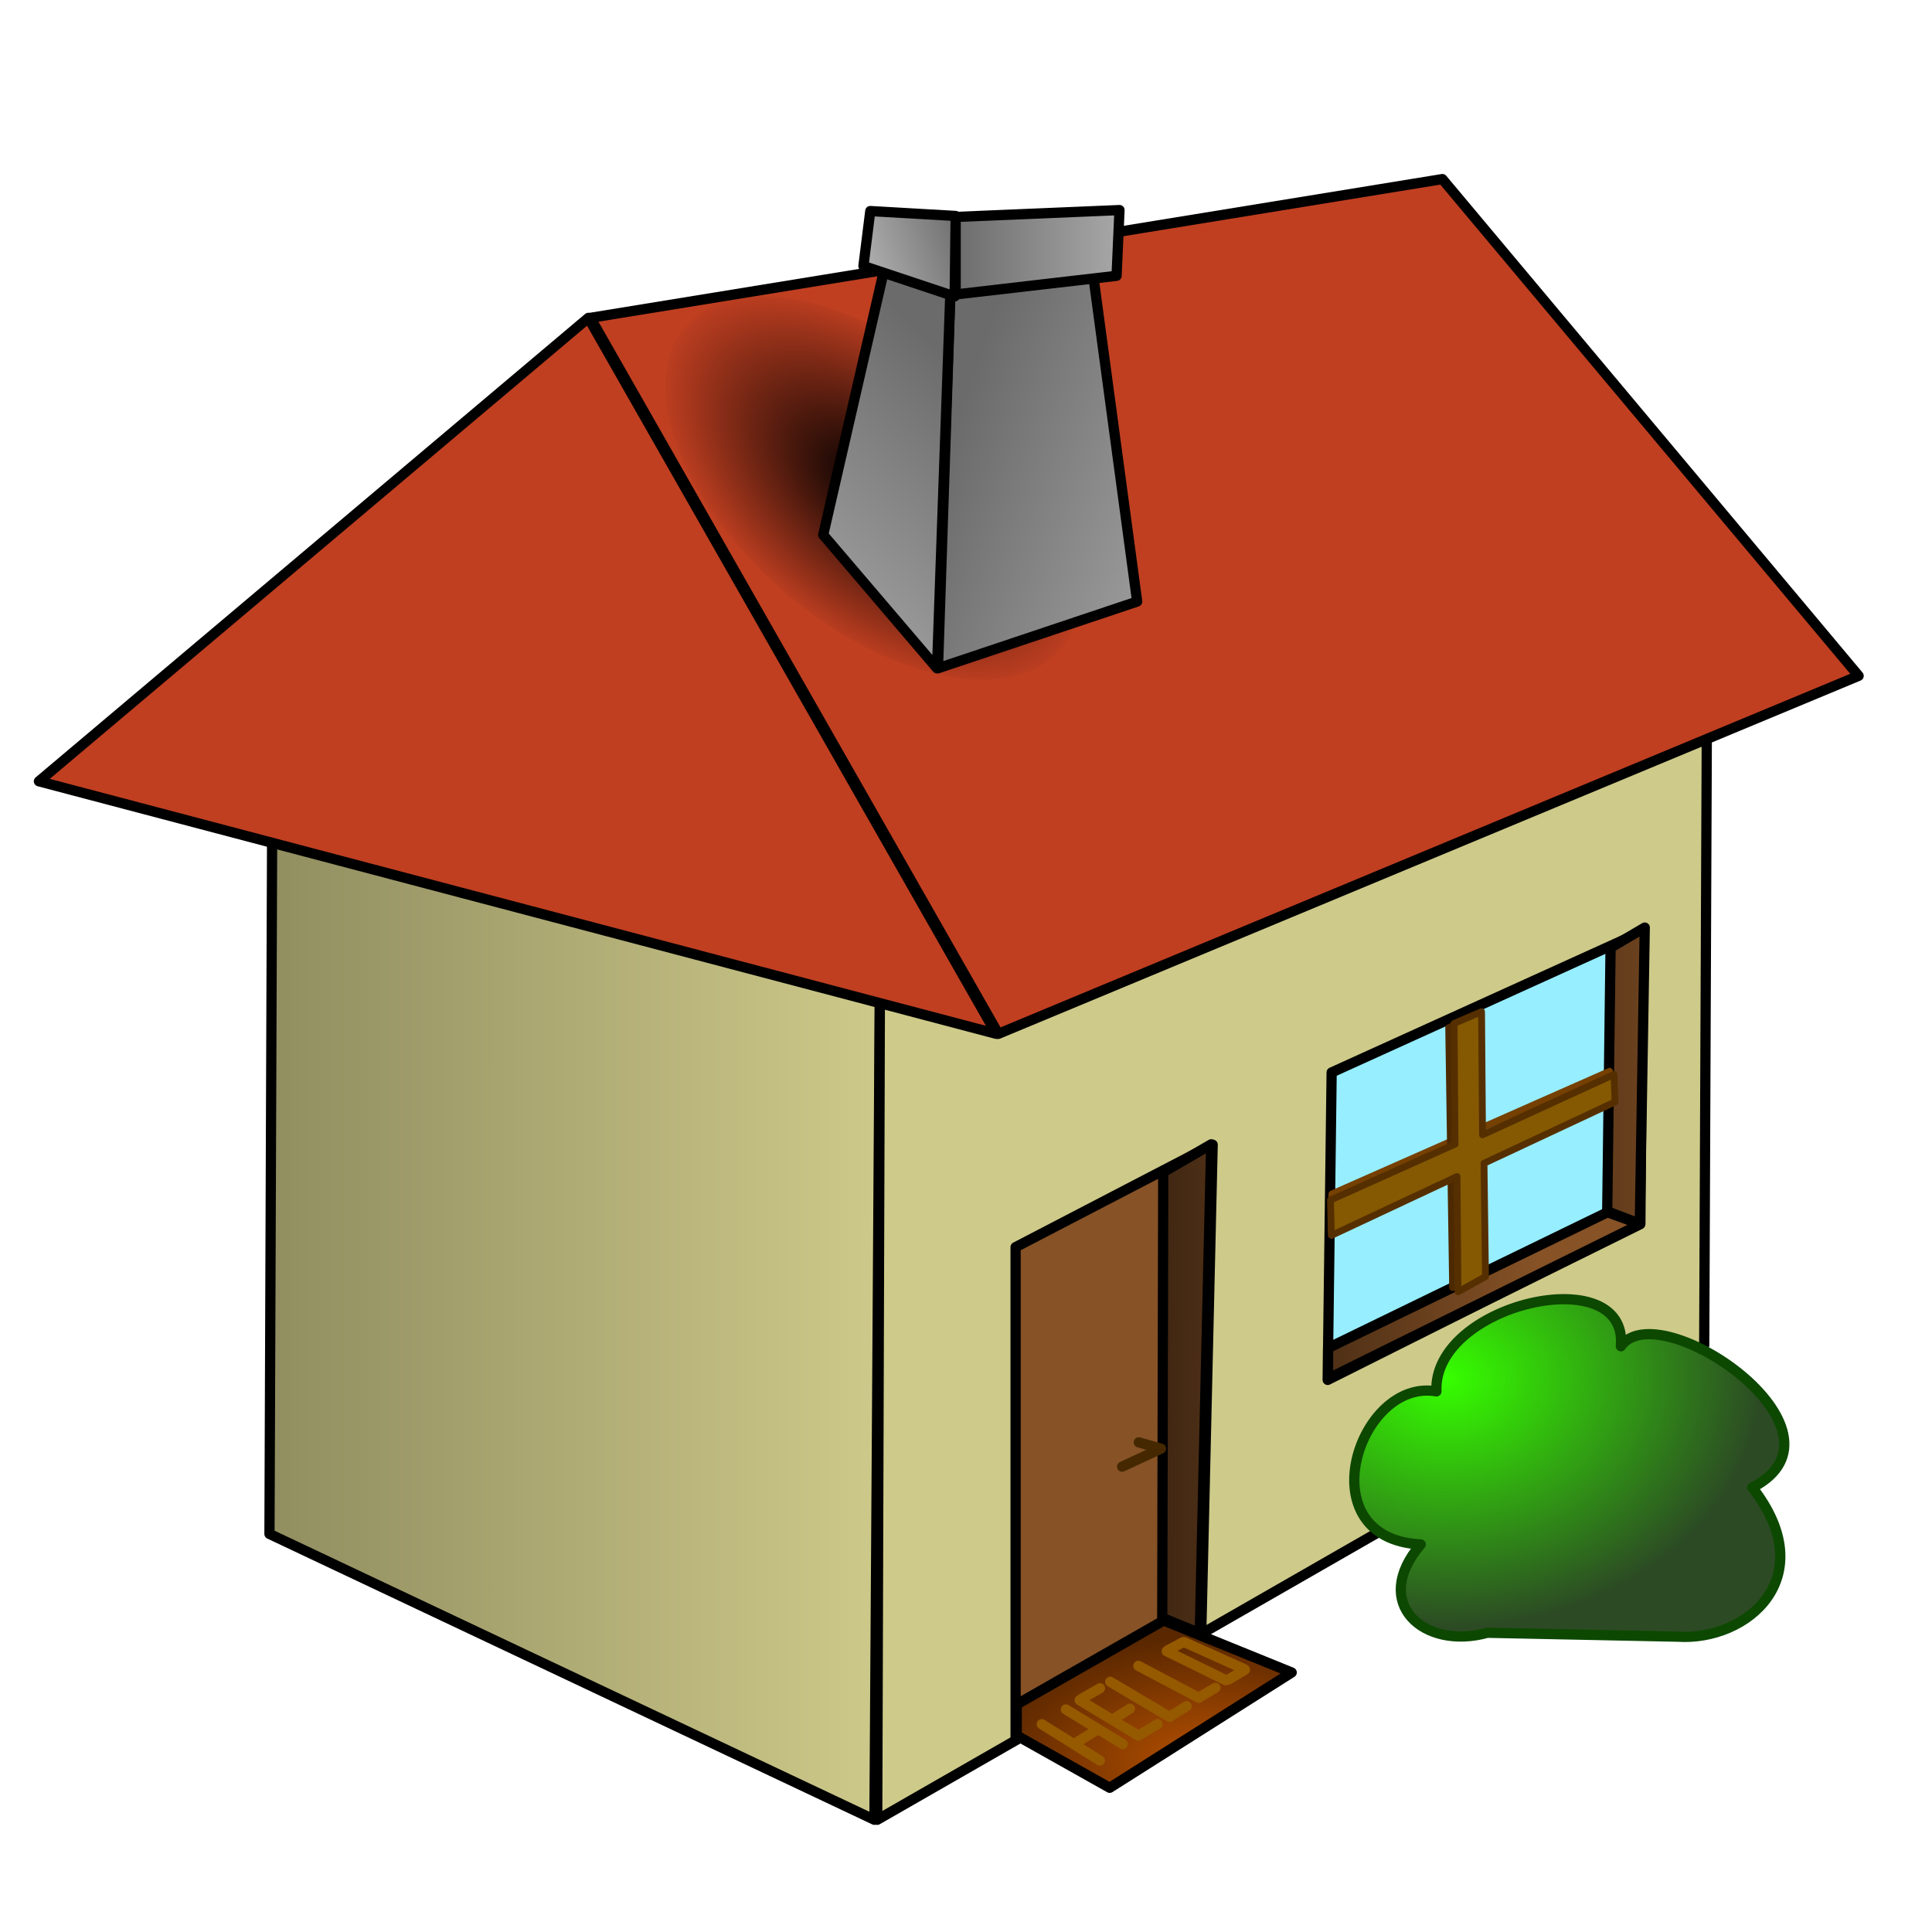 <?xml version="1.0" encoding="UTF-8" standalone="no"?>
<!DOCTYPE svg PUBLIC "-//W3C//DTD SVG 20010904//EN"
"http://www.w3.org/TR/2001/REC-SVG-20010904/DTD/svg10.dtd">
<!-- Created with Inkscape (http://www.inkscape.org/) -->
<svg
   width="708.661"
   height="708.661"
   id="svg17322"
   sodipodi:version="0.32"
   inkscape:version="0.40"
   sodipodi:docbase="/home/egore/workspace/lincity-images"
   sodipodi:docname="house.svg"
   version="1.0"
   x="0"
   y="0"
   inkscape:export-filename="/home/egore/workspace/lincity-images/house.png"
   inkscape:export-xdpi="4.0599999"
   inkscape:export-ydpi="4.0599999"
   xmlns="http://www.w3.org/2000/svg"
   xmlns:cc="http://web.resource.org/cc/"
   xmlns:inkscape="http://www.inkscape.org/namespaces/inkscape"
   xmlns:sodipodi="http://sodipodi.sourceforge.net/DTD/sodipodi-0.dtd"
   xmlns:rdf="http://www.w3.org/1999/02/22-rdf-syntax-ns#"
   xmlns:dc="http://purl.org/dc/elements/1.1/"
   xmlns:xlink="http://www.w3.org/1999/xlink">
  <defs
     id="defs3">
    <linearGradient
       id="linearGradient7440">
      <stop
         style="stop-color:#865226;stop-opacity:1;"
         offset="0"
         id="stop7441" />
      <stop
         style="stop-color:#321e0e;stop-opacity:1;"
         offset="1"
         id="stop7442" />
    </linearGradient>
    <linearGradient
       id="linearGradient6189">
      <stop
         style="stop-color:#b65000;stop-opacity:1;"
         offset="0"
         id="stop6190" />
      <stop
         style="stop-color:#592700;stop-opacity:1;"
         offset="1"
         id="stop6191" />
    </linearGradient>
    <linearGradient
       id="linearGradient4934">
      <stop
         style="stop-color:#908d60;stop-opacity:1;"
         offset="0"
         id="stop4935" />
      <stop
         style="stop-color:#ceca8a;stop-opacity:1;"
         offset="1"
         id="stop4936" />
    </linearGradient>
    <linearGradient
       id="linearGradient4304">
      <stop
         style="stop-color:#000000;stop-opacity:1;"
         offset="0"
         id="stop4305" />
      <stop
         style="stop-color:#000000;stop-opacity:0;"
         offset="1"
         id="stop4306" />
    </linearGradient>
    <linearGradient
       id="linearGradient22947">
      <stop
         style="stop-color:#6b6b6b;stop-opacity:1;"
         offset="0"
         id="stop22948" />
      <stop
         style="stop-color:#a9a9a9;stop-opacity:1;"
         offset="1"
         id="stop22949" />
    </linearGradient>
    <linearGradient
       id="linearGradient22940">
      <stop
         style="stop-color:#36ff00;stop-opacity:1;"
         offset="0"
         id="stop22941" />
      <stop
         style="stop-color:#2c4a24;stop-opacity:1;"
         offset="1"
         id="stop22942" />
    </linearGradient>
    <radialGradient
       xlink:href="#linearGradient22940"
       id="radialGradient22950"
       gradientTransform="matrix(1.125,0,0,0.889,50.385,-181.386)"
       cx="426.779"
       cy="772.766"
       fx="426.779"
       fy="772.766"
       r="103.002"
       gradientUnits="userSpaceOnUse" />
    <linearGradient
       xlink:href="#linearGradient22947"
       id="linearGradient3672"
       gradientTransform="matrix(1.356,0,0,0.737,-4.319,-38.868)"
       x1="265.514"
       y1="168.886"
       x2="237.811"
       y2="174.291"
       gradientUnits="userSpaceOnUse" />
    <linearGradient
       xlink:href="#linearGradient22947"
       id="linearGradient3673"
       gradientTransform="matrix(1.356,0,0,0.737,-4.319,-38.868)"
       x1="251.933"
       y1="216.741"
       x2="156.366"
       y2="272.717"
       gradientUnits="userSpaceOnUse" />
    <linearGradient
       xlink:href="#linearGradient22947"
       id="linearGradient3674"
       gradientTransform="matrix(1.356,0,0,0.737,-4.319,-38.868)"
       x1="259.482"
       y1="273.381"
       x2="346.034"
       y2="290.16"
       gradientUnits="userSpaceOnUse" />
    <linearGradient
       xlink:href="#linearGradient22947"
       id="linearGradient3681"
       gradientTransform="matrix(1.356,0,0,0.737,-4.319,-38.868)"
       x1="260.214"
       y1="178.242"
       x2="307.285"
       y2="178.242"
       gradientUnits="userSpaceOnUse" />
    <radialGradient
       xlink:href="#linearGradient4304"
       id="radialGradient4308"
       gradientTransform="scale(1.35,0.741)"
       cx="109.856"
       cy="116.148"
       fx="109.856"
       fy="116.148"
       r="63.25"
       gradientUnits="userSpaceOnUse" />
    <linearGradient
       xlink:href="#linearGradient4934"
       id="linearGradient4937"
       gradientTransform="matrix(0.778,0,0,1.286,-10.077,-48.945)"
       x1="137.612"
       y1="412.395"
       x2="430.33"
       y2="412.395"
       gradientUnits="userSpaceOnUse" />
    <radialGradient
       xlink:href="#linearGradient6189"
       id="radialGradient6192"
       gradientTransform="matrix(1.333,0,0,0.75,-4.859,-46.246)"
       cx="335.669"
       cy="923.577"
       fx="335.669"
       fy="923.577"
       r="61.949"
       gradientUnits="userSpaceOnUse" />
    <linearGradient
       xlink:href="#linearGradient7440"
       id="linearGradient7439"
       gradientTransform="matrix(0.344,0,0,2.905,-10.077,-48.945)"
       x1="1549.713"
       y1="196.03"
       x2="1211.006"
       y2="192.688"
       gradientUnits="userSpaceOnUse" />
    <linearGradient
       xlink:href="#linearGradient7440"
       id="linearGradient1131"
       gradientUnits="userSpaceOnUse"
       gradientTransform="matrix(0.344,0,0,2.905,106.348,-130.029)"
       x1="1549.713"
       y1="196.03"
       x2="1211.006"
       y2="192.688" />
    <linearGradient
       xlink:href="#linearGradient7440"
       id="linearGradient1133"
       gradientUnits="userSpaceOnUse"
       gradientTransform="matrix(0.344,0,0,2.905,30.951,-63.269)"
       x1="1549.713"
       y1="196.03"
       x2="1211.006"
       y2="192.688" />
  </defs>
  <sodipodi:namedview
     id="base"
     pagecolor="#ffffff"
     bordercolor="#666666"
     borderopacity="1.0"
     inkscape:pageopacity="0.0"
     inkscape:pageshadow="2"
     inkscape:zoom="0.86831672"
     inkscape:cx="332.30711"
     inkscape:cy="194.07470"
     inkscape:current-layer="layer1"
     inkscape:window-width="1269"
     inkscape:window-height="994"
     inkscape:window-x="1"
     inkscape:window-y="5"
     showguides="true"
     inkscape:guide-bbox="true" />
  <g
     inkscape:label="Layer 1"
     inkscape:groupmode="layer"
     id="layer1">
    <path
       style="fill:url(#linearGradient4937);fill-opacity:1;fill-rule:evenodd;stroke:#000000;stroke-width:3.75;stroke-linecap:round;stroke-linejoin:round;stroke-miterlimit:4;stroke-opacity:1"
       d="M 98.841,562.654 L 320.749,667.501 L 322.785,352.961 L 99.859,294.939 L 98.841,562.654 z "
       id="path17332"
       sodipodi:nodetypes="ccccc"
       inkscape:export-filename="/home/egore/workspace/house.png"
       inkscape:export-xdpi="8.5907001"
       inkscape:export-ydpi="8.5907001" />
    <path
       style="fill:#ceca8a;fill-opacity:1;fill-rule:evenodd;stroke:#000000;stroke-width:3.75;stroke-linecap:round;stroke-linejoin:round;stroke-miterlimit:4;stroke-opacity:1"
       d="M 321.767,667.501 L 625.11,493.435 L 626.128,253.204 L 322.785,350.925 L 321.767,667.501 z "
       id="path17337"
       sodipodi:nodetypes="ccccc"
       inkscape:export-filename="/home/egore/workspace/house.png"
       inkscape:export-xdpi="8.5907001"
       inkscape:export-ydpi="8.5907001" />
    <path
       style="fill:#865226;fill-opacity:1;fill-rule:evenodd;stroke:#000000;stroke-width:3.75;stroke-linecap:round;stroke-linejoin:round;stroke-miterlimit:4;stroke-opacity:1"
       d="M 372.523,637.827 L 372.523,457.454 L 444.81,419.877 L 440.619,599.176 L 372.523,637.827 z "
       id="path17338"
       inkscape:export-filename="/home/egore/workspace/house.png"
       inkscape:export-xdpi="8.5907001"
       inkscape:export-ydpi="8.5907001"
       sodipodi:nodetypes="ccccc" />
    <path
       style="fill:#97eeff;fill-opacity:1;fill-rule:evenodd;stroke:#000000;stroke-width:3.75;stroke-linecap:butt;stroke-linejoin:round;stroke-miterlimit:4;stroke-opacity:1"
       d="M 488.45,393.37 L 487,506.155 L 601.697,448.646 L 602.464,341.641 L 488.45,393.37 z "
       id="path17339"
       sodipodi:nodetypes="ccccc"
       inkscape:export-filename="/home/egore/workspace/house.png"
       inkscape:export-xdpi="8.5907001"
       inkscape:export-ydpi="8.5907001" />
    <path
       style="fill:url(#radialGradient22950);fill-opacity:1;fill-rule:evenodd;stroke:#0c4800;stroke-width:3.75;stroke-linecap:round;stroke-linejoin:round;stroke-miterlimit:4;stroke-opacity:1"
       d="M 521.123,566.508 C 502.649,588.102 522.323,605.377 545.596,598.899 C 568.869,599.378 592.142,599.858 615.415,600.338 C 640.847,602.018 668.439,578.505 642.767,545.635 C 682.835,525.001 608.457,474.136 594.541,493.81 C 597.42,461.9 525.442,478.215 526.881,510.365 C 498.33,505.327 479.136,564.349 521.123,566.508 z "
       id="path22314"
       sodipodi:nodetypes="ccccccc"
       inkscape:export-filename="/home/egore/workspace/house.png"
       inkscape:export-xdpi="8.5907001"
       inkscape:export-ydpi="8.5907001" />
    <path
       style="fill:#c03f21;fill-opacity:1;fill-rule:evenodd;stroke:#000000;stroke-width:3.75;stroke-linecap:round;stroke-linejoin:round;stroke-miterlimit:4;stroke-opacity:1"
       d="M 366.189,379.213 L 681.746,247.9 L 529.057,65.691 L 216.554,116.587 L 366.189,379.213 z "
       id="path3033"
       sodipodi:nodetypes="ccccc" />
    <path
       sodipodi:type="arc"
       style="fill:url(#radialGradient4308);fill-opacity:1;fill-rule:nonzero;stroke:none;stroke-width:3.75;stroke-linecap:round;stroke-linejoin:round;stroke-miterlimit:4;stroke-opacity:1"
       id="path3682"
       sodipodi:cx="148.27539"
       sodipodi:cy="86.052910"
       sodipodi:rx="83.494881"
       sodipodi:ry="44.986465"
       d="M 231.77 86.053 A 83.495 44.986 0 1 1  64.781,86.053 A 83.495 44.986 0 1 1  231.77 86.053 z"
       transform="matrix(0.897,0.568,-0.308,1.15,213.643,-4.161)" />
    <g
       id="g3035"
       transform="translate(-25.415,-70.536)"
       inkscape:export-filename="/home/egore/workspace/house.png"
       inkscape:export-xdpi="8.5907001"
       inkscape:export-ydpi="8.5907001"
       style="fill:#c03f21;fill-opacity:1">
      <path
         style="fill-rule:evenodd;stroke:#000000;stroke-width:3.75;stroke-linecap:round;stroke-linejoin:round;stroke-miterlimit:4;stroke-opacity:1"
         d="M 39.699,357.118 L 390.884,449.749 L 241.249,187.124 L 39.699,357.118 z "
         id="path3036"
         sodipodi:nodetypes="cccc" />
    </g>
    <path
       style="fill:url(#linearGradient3674);fill-opacity:1;fill-rule:evenodd;stroke:#000000;stroke-width:3.75;stroke-linecap:round;stroke-linejoin:round;stroke-miterlimit:4;stroke-opacity:1"
       d="M 344.056,245.125 L 417.115,220.652 L 400.919,100.449 L 348.735,103.688 L 344.056,245.125 z "
       id="path3043"
       sodipodi:nodetypes="ccccc" />
    <path
       style="fill:url(#linearGradient3673);fill-opacity:1;fill-rule:evenodd;stroke:#000000;stroke-width:3.75;stroke-linecap:round;stroke-linejoin:round;stroke-miterlimit:4;stroke-opacity:1"
       d="M 301.949,196.18 L 343.697,245.125 L 348.735,103.328 L 324.622,97.569 L 301.949,196.18 z "
       id="path3044" />
    <path
       style="fill:url(#linearGradient3672);fill-opacity:1;fill-rule:evenodd;stroke:#000000;stroke-width:3.75;stroke-linecap:round;stroke-linejoin:round;stroke-miterlimit:4;stroke-opacity:1"
       d="M 319.224,77.416 L 316.705,97.569 L 350.175,108.726 L 350.535,79.215 L 319.224,77.416 z "
       id="path3045" />
    <path
       style="fill:url(#linearGradient3681);fill-opacity:1;fill-rule:evenodd;stroke:#000000;stroke-width:3.75;stroke-linecap:round;stroke-linejoin:round;stroke-miterlimit:4;stroke-opacity:1"
       d="M 350.535,79.575 L 410.636,77.056 L 409.557,101.168 L 350.535,108.006 L 350.535,79.575 z "
       id="path3046" />
    <path
       style="fill:url(#radialGradient6192);fill-opacity:1;fill-rule:evenodd;stroke:#000000;stroke-width:3.75;stroke-linecap:round;stroke-linejoin:round;stroke-miterlimit:4;stroke-opacity:1"
       d="M 426.832,594.4 L 473.797,613.474 L 407.038,655.761 L 372.938,636.597 L 372.938,625.171 L 426.832,594.4 z "
       id="path5563"
       sodipodi:nodetypes="cccccc" />
    <path
       style="fill:url(#linearGradient7439);fill-opacity:1;fill-rule:evenodd;stroke:#000000;stroke-width:3.75;stroke-linecap:round;stroke-linejoin:round;stroke-miterlimit:4;stroke-opacity:1"
       d="M 426.317,593.428 L 426.677,429.97 L 444.261,419.744 L 440.07,599.044 L 426.317,593.428 z "
       id="path6814"
       inkscape:export-filename="/home/egore/workspace/house.png"
       inkscape:export-xdpi="8.5907001"
       inkscape:export-ydpi="8.5907001"
       sodipodi:nodetypes="ccccc" />
    <path
       style="fill:none;fill-opacity:0.75;fill-rule:evenodd;stroke:#955900;stroke-width:3.75;stroke-linecap:round;stroke-linejoin:round;stroke-miterlimit:4;stroke-opacity:1"
       d="M 403.433,645.761 L 382.137,632.44"
       id="path7445"
       sodipodi:nodetypes="cc" />
    <path
       style="fill:none;fill-opacity:0.75;fill-rule:evenodd;stroke:#955900;stroke-width:3.75;stroke-linecap:round;stroke-linejoin:round;stroke-miterlimit:4;stroke-opacity:1"
       d="M 390.959,627.022 L 411.837,639.728"
       id="path7446"
       sodipodi:nodetypes="cc" />
    <path
       style="fill:none;fill-opacity:0.75;fill-rule:evenodd;stroke:#955900;stroke-width:3.75;stroke-linecap:round;stroke-linejoin:round;stroke-miterlimit:4;stroke-opacity:1"
       d="M 402.627,634.383 L 394.263,639.531"
       id="path8078"
       sodipodi:nodetypes="cc" />
    <path
       style="fill:none;fill-opacity:0.75;fill-rule:evenodd;stroke:#955900;stroke-width:3.75;stroke-linecap:round;stroke-linejoin:round;stroke-miterlimit:4;stroke-opacity:1"
       d="M 417.505,636.599 L 396.03,623.639"
       id="path8079"
       sodipodi:nodetypes="cc" />
    <path
       style="fill:none;fill-opacity:0.75;fill-rule:evenodd;stroke:#955900;stroke-width:3.75;stroke-linecap:round;stroke-linejoin:round;stroke-miterlimit:4;stroke-opacity:1"
       d="M 414.45,626.751 L 408.156,630.73"
       id="path8080"
       sodipodi:nodetypes="cc" />
    <path
       style="fill:none;fill-opacity:0.75;fill-rule:evenodd;stroke:#955900;stroke-width:3.75;stroke-linecap:round;stroke-linejoin:round;stroke-miterlimit:4;stroke-opacity:1"
       d="M 424.625,632.404 L 417.701,636.562"
       id="path8081"
       sodipodi:nodetypes="cc" />
    <path
       style="fill:none;fill-opacity:0.75;fill-rule:evenodd;stroke:#955900;stroke-width:3.75;stroke-linecap:round;stroke-linejoin:round;stroke-miterlimit:4;stroke-opacity:1"
       d="M 403.482,619.268 L 396.828,623.066"
       id="path8082"
       sodipodi:nodetypes="cc" />
    <path
       style="fill:none;fill-opacity:0.75;fill-rule:evenodd;stroke:#955900;stroke-width:3.75;stroke-linecap:round;stroke-linejoin:round;stroke-miterlimit:4;stroke-opacity:1"
       d="M 428.971,629.762 L 407.225,616.891"
       id="path8083"
       sodipodi:nodetypes="cc" />
    <path
       style="fill:none;fill-opacity:0.75;fill-rule:evenodd;stroke:#955900;stroke-width:3.75;stroke-linecap:round;stroke-linejoin:round;stroke-miterlimit:4;stroke-opacity:1"
       d="M 435.281,625.836 L 428.987,629.724"
       id="path8084"
       sodipodi:nodetypes="cc" />
    <path
       style="fill:none;fill-opacity:0.75;fill-rule:evenodd;stroke:#955900;stroke-width:3.75;stroke-linecap:round;stroke-linejoin:round;stroke-miterlimit:4;stroke-opacity:1"
       d="M 439.678,622.744 L 417.572,611.043"
       id="path8085"
       sodipodi:nodetypes="cc" />
    <path
       style="fill:none;fill-opacity:0.75;fill-rule:evenodd;stroke:#955900;stroke-width:3.75;stroke-linecap:round;stroke-linejoin:round;stroke-miterlimit:4;stroke-opacity:1"
       d="M 445.808,619.088 L 439.694,622.706"
       id="path8086"
       sodipodi:nodetypes="cc" />
    <path
       style="fill:none;fill-opacity:0.75;fill-rule:evenodd;stroke:#955900;stroke-width:3.75;stroke-linecap:round;stroke-linejoin:round;stroke-miterlimit:4;stroke-opacity:1"
       d="M 449.62,616.311 L 427.964,605.689"
       id="path8087"
       sodipodi:nodetypes="cc" />
    <path
       style="fill:none;fill-opacity:0.75;fill-rule:evenodd;stroke:#955900;stroke-width:3.75;stroke-linecap:round;stroke-linejoin:round;stroke-miterlimit:4;stroke-opacity:1"
       d="M 456.65,612.475 L 450.535,616.093"
       id="path8088"
       sodipodi:nodetypes="cc" />
    <path
       style="fill:none;fill-opacity:0.75;fill-rule:evenodd;stroke:#955900;stroke-width:3.75;stroke-linecap:round;stroke-linejoin:round;stroke-miterlimit:4;stroke-opacity:1"
       d="M 456.374,612.217 L 434.358,602.315"
       id="path8089"
       sodipodi:nodetypes="cc" />
    <path
       style="fill:none;fill-opacity:0.75;fill-rule:evenodd;stroke:#955900;stroke-width:3.75;stroke-linecap:round;stroke-linejoin:round;stroke-miterlimit:4;stroke-opacity:1"
       d="M 433.848,602.398 L 428.273,605.387"
       id="path8090"
       sodipodi:nodetypes="cc" />
    <path
       style="fill:none;fill-opacity:0.75;fill-rule:evenodd;stroke:#452800;stroke-width:3.75;stroke-linecap:round;stroke-linejoin:round;stroke-miterlimit:4;stroke-opacity:1"
       d="M 417.707,529.063 L 425.85,531.353 L 411.599,537.97"
       id="path8091"
       sodipodi:nodetypes="ccc" />
    <path
       style="fill:url(#linearGradient1131);fill-opacity:1;fill-rule:evenodd;stroke:#000000;stroke-width:3.75;stroke-linecap:round;stroke-linejoin:round;stroke-miterlimit:4;stroke-opacity:1"
       d="M 589.528,444.325 L 590.757,347.606 L 603.302,340.234 L 601.482,448.86 L 589.528,444.325 z "
       id="path1130"
       inkscape:export-filename="/home/egore/workspace/house.png"
       inkscape:export-xdpi="8.5907001"
       inkscape:export-ydpi="8.5907001"
       sodipodi:nodetypes="ccccc" />
    <path
       style="fill:url(#linearGradient1133);fill-opacity:1;fill-rule:evenodd;stroke:#000000;stroke-width:3.75;stroke-linecap:round;stroke-linejoin:round;stroke-miterlimit:4;stroke-opacity:1"
       d="M 487.139,505.686 L 487.139,494.462 L 589.657,444.648 L 601.662,449.04 L 487.139,505.686 z "
       id="path1132"
       inkscape:export-filename="/home/egore/workspace/house.png"
       inkscape:export-xdpi="8.5907001"
       inkscape:export-ydpi="8.5907001"
       sodipodi:nodetypes="ccccc" />
    <path
       style="fill:none;fill-opacity:1;fill-rule:evenodd;stroke:#754000;stroke-width:2.5;stroke-linecap:butt;stroke-linejoin:round;stroke-miterlimit:4;stroke-opacity:1"
       d="M 488.553,437.937 L 488.373,451.793 L 590.762,403.028 L 590.402,392.951 L 488.553,437.937 z "
       id="path1135"
       sodipodi:nodetypes="ccccc"
       inkscape:export-filename="/home/egore/workspace/house.png"
       inkscape:export-xdpi="8.5907001"
       inkscape:export-ydpi="8.5907001" />
    <path
       style="fill:none;fill-opacity:1;fill-rule:evenodd;stroke:#4c2900;stroke-width:2.5;stroke-linecap:butt;stroke-linejoin:round;stroke-miterlimit:4;stroke-opacity:1"
       d="M 531.38,376.935 L 532.82,472.307 L 542.897,466.728 L 541.457,372.617 L 531.38,376.935 z "
       id="path1134"
       sodipodi:nodetypes="ccccc"
       inkscape:export-filename="/home/egore/workspace/house.png"
       inkscape:export-xdpi="8.5907001"
       inkscape:export-ydpi="8.5907001" />
    <path
       style="fill:#845902;fill-opacity:1;fill-rule:evenodd;stroke:#562f00;stroke-width:2.5;stroke-linecap:butt;stroke-linejoin:round;stroke-miterlimit:4;stroke-opacity:1"
       d="M 533.36,375.406 L 533.719,419.673 L 488.013,440.186 L 488.373,453.142 L 534.439,431.549 L 534.799,473.836 L 544.876,468.258 L 544.336,426.69 L 592.382,404.197 L 592.022,394.12 L 543.796,416.254 L 543.437,371.087 L 533.36,375.406 z "
       id="path20450"
       sodipodi:nodetypes="ccccccccccccc"
       inkscape:export-filename="/home/egore/workspace/house.png"
       inkscape:export-xdpi="8.5907001"
       inkscape:export-ydpi="8.5907001" />
  </g>
</svg>
